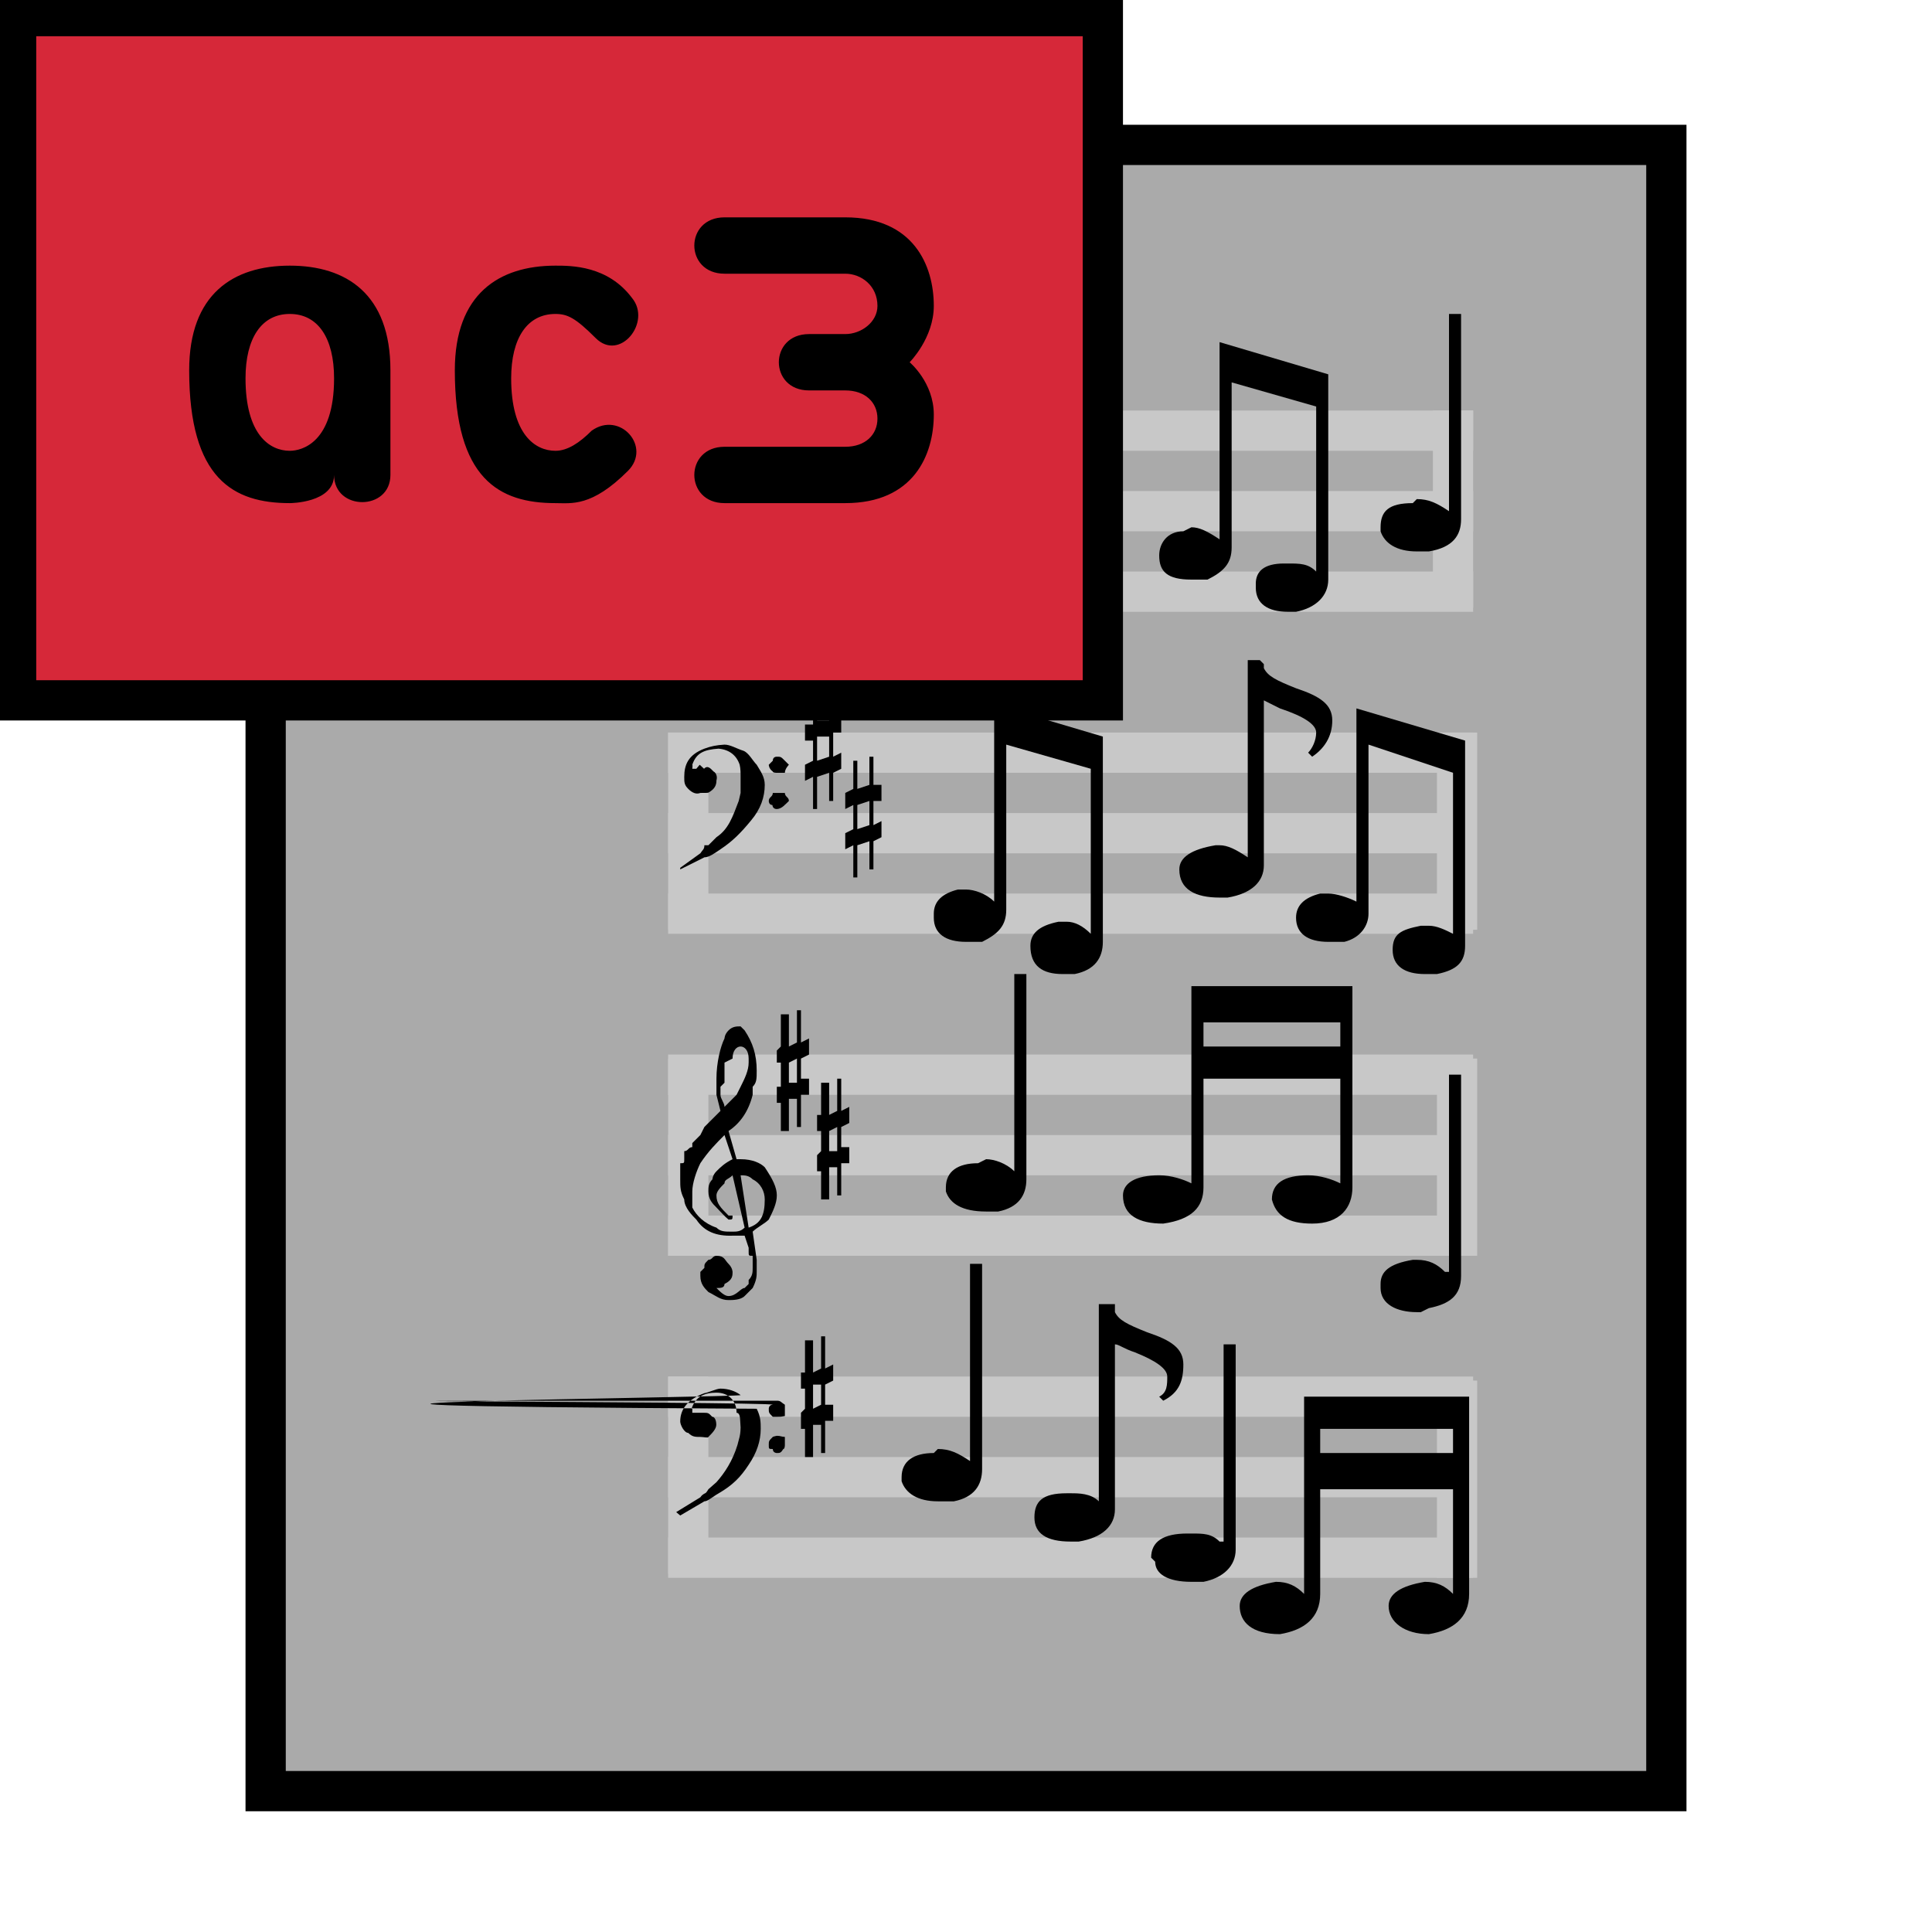 <?xml version="1.0" encoding="UTF-8" standalone="no"?>
<svg height="48" width="48">
<rect id="01" style="fill:#aaaaaa;opacity:1;stroke:#000000;stroke-width:1" rx="0" ry="0" y="3.6" x="6.6" height="40.9" width="34.8" />
<rect id="02" ry="0" rx="0" y="10.2" x="16.6" height="1" width="20" style="fill:#c8c8c8;opacity:1;stroke:none" />
<rect id="03" ry="0" rx="0" y="12.2" x="16.6" height="1" width="20" style="fill:#c8c8c8;opacity:1;stroke:none" />
<rect ry="0" rx="0" y="14.2" x="16.6" height="1" width="20" id="04" style="fill:#c8c8c8;opacity:1;stroke:none" />
<rect id="05" ry="0" rx="0.1" y="18.2" x="16.6" height="1" width="20" style="fill:#c8c8c8;opacity:1;stroke:none" />
<rect ry="0" rx="0.1" y="20.2" x="16.6" height="1" width="20" id="06" style="fill:#c8c8c8;opacity:1;stroke:none" />
<rect ry="0" rx="0.1" y="22.2" x="16.6" height="1" width="20" id="07" style="fill:#c8c8c8;opacity:1;stroke:none" />
<rect ry="0" rx="0.1" y="28.2" x="16.6" height="1" width="20" id="08" style="fill:#c8c8c8;opacity:1;stroke:none" />
<rect ry="0" rx="0.1" y="26.2" x="16.6" height="1" width="20" id="09" style="fill:#c8c8c8;opacity:1;stroke:none" />
<rect ry="0" rx="0.1" y="30.2" x="16.6" height="1" width="20" id="10" style="fill:#c8c8c8;opacity:1;stroke:none" />
<rect ry="0" rx="0.1" y="34.2" x="16.6" height="1" width="20" id="11" style="fill:#c8c8c8;opacity:1;stroke:none" />
<rect id="12" ry="0" rx="0.1" y="36.2" x="16.6" height="1" width="20" style="fill:#c8c8c8;opacity:1;stroke:none" />
<rect id="13" ry="0" rx="0.1" y="38.2" x="16.6" height="1" width="20" style="fill:#c8c8c8;opacity:1;stroke:none" />
<rect id="14" style="fill:#c8c8c8;opacity:1;stroke:none" transform="matrix(0,1,-1,0,0,0)" ry="0" rx="0" y="-36.6" x="10.2" height="1" width="4.9" />
<rect id="15" style="fill:#c8c8c8;opacity:1;stroke:none" transform="matrix(0,1,-1,0,0,0)" ry="0" rx="0" y="-36.7" x="26.3" height="1" width="4.9" />
<path id="16" style="fill:#000000;opacity:1;stroke:none"
d="M 33.6,24.5 L 33.6,24.6 L 33.6,29.5 C 33.6,30 33.3,30.4 32.6,30.4 C 32,30.4 31.7,30.2 31.6,29.8 C 31.6,29.4 31.9,29.2 32.5,29.2 C 32.8,29.2 33.1,29.3 33.3,29.4 L 33.3,29.4 L 33.3,26.8 L 29.9,26.8 L 29.9,29.5 C 29.9,30 29.6,30.3 28.9,30.4 L 28.9,30.4 C 28.3,30.4 27.9,30.2 27.9,29.7 C 27.9,29.4 28.2,29.2 28.8,29.2 C 29.1,29.2 29.4,29.3 29.6,29.4 L 29.6,24.5 L 33.6,24.5 M 29.9,25.4 L 29.9,26 L 33.3,26 L 33.3,25.4 L 29.9,25.4" />
<path id="17" style="fill:#000000;opacity:1;stroke:none"
d="M 36,7.8 L 36.3,7.8 L 36.3,7.9 L 36.3,12.9 C 36.3,13.3 36.1,13.6 35.5,13.7 L 35.4,13.7 L 35.2,13.7 C 34.7,13.7 34.4,13.5 34.3,13.2 L 34.3,13.1 C 34.3,12.7 34.5,12.5 35.1,12.5 L 35.2,12.4 C 35.5,12.4 35.7,12.5 36,12.7 L 36,12.7 L 36,7.9 L 36,7.8" />
<path id="18" style="fill:#000000;opacity:1;stroke:none"
d="M 27.3,32.4 L 27.7,32.4 L 27.7,32.5 L 27.7,32.6 C 27.8,32.8 28,32.9 28.5,33.1 C 29.1,33.3 29.4,33.5 29.4,33.9 C 29.4,34.3 29.3,34.6 28.9,34.8 L 28.9,34.8 L 28.8,34.7 C 29,34.6 29,34.4 29,34.2 C 29,34 28.7,33.8 28.2,33.6 C 27.9,33.5 27.8,33.4 27.7,33.4 L 27.7,37.5 C 27.7,37.9 27.4,38.2 26.8,38.3 L 26.6,38.3 C 26,38.3 25.7,38.1 25.7,37.7 C 25.7,37.3 25.9,37.1 26.5,37.1 L 26.6,37.1 C 26.8,37.1 27.1,37.1 27.3,37.3 L 27.3,32.5 L 27.3,32.4" />
<path id="19" style="fill:#000000;opacity:1;stroke:none"
d="M 30.3,8.5 L 33,9.3 L 33,9.4 L 33,14.4 C 33,14.8 32.7,15.1 32.2,15.2 L 32,15.2 C 31.5,15.2 31.2,15 31.2,14.6 L 31.2,14.5 C 31.2,14.2 31.4,14 31.9,14 L 32,14 C 32.3,14 32.5,14 32.7,14.2 L 32.7,10.1 L 30.6,9.5 L 30.6,13.6 C 30.6,14 30.4,14.2 30,14.4 L 29.7,14.4 L 29.6,14.4 C 29,14.4 28.8,14.2 28.8,13.8 L 28.8,13.8 C 28.8,13.5 29,13.2 29.4,13.2 L 29.6,13.1 C 29.8,13.1 30,13.2 30.3,13.4 L 30.3,8.6 L 30.3,8.5" />
<path id="20" style="fill:#000000;opacity:1;stroke:none"
d="M 24.1,31.4 L 24.4,31.4 L 24.4,31.5 L 24.4,36.5 C 24.4,36.9 24.2,37.2 23.7,37.3 L 23.5,37.3 L 23.3,37.3 C 22.8,37.3 22.5,37.1 22.4,36.8 L 22.4,36.7 C 22.4,36.3 22.7,36.1 23.2,36.1 L 23.3,36 C 23.6,36 23.8,36.1 24.1,36.3 L 24.1,36.3 L 24.1,31.5 L 24.1,31.4" />
<path id="21" style="fill:#000000;opacity:1;stroke:none"
d="M 30.4,33.4 L 30.7,33.4 L 30.7,33.5 L 30.7,38.5 C 30.7,38.9 30.4,39.2 29.9,39.3 L 29.7,39.3 L 29.6,39.3 C 29,39.3 28.7,39.1 28.7,38.8 L 28.6,38.7 C 28.6,38.3 28.9,38.1 29.5,38.1 L 29.6,38.1 C 29.9,38.1 30.1,38.1 30.3,38.3 L 30.4,38.3 L 30.4,33.5 L 30.4,33.4" />
<path id="22" style="fill:#000000;opacity:1;stroke:none"
d="M 24.7,17.5 L 27.4,18.3 L 27.4,18.3 L 27.4,23.4 C 27.4,23.8 27.2,24.1 26.7,24.2 L 26.4,24.2 C 25.9,24.2 25.6,24 25.6,23.5 L 25.6,23.5 C 25.6,23.2 25.8,23 26.3,22.9 L 26.5,22.9 C 26.7,22.9 26.9,23 27.1,23.2 L 27.1,19.1 L 25,18.5 L 25,22.6 C 25,23 24.8,23.2 24.4,23.4 L 24.1,23.4 L 24,23.4 C 23.5,23.4 23.2,23.2 23.2,22.8 L 23.2,22.7 C 23.2,22.4 23.4,22.2 23.8,22.1 L 24,22.1 C 24.2,22.1 24.5,22.2 24.7,22.4 L 24.7,17.6 L 24.7,17.5" />
<rect id="23" style="fill:#c8c8c8;opacity:1;stroke:none"
transform="matrix(0,1,-1,0,0,0)" ry="0" rx="0" y="-17.6" x="18.2" height="1" width="4.9" />
<path id="24" style="fill:#000000;opacity:1;stroke:none"
d="M 20.2,18.9 L 20.2,18.4 L 20,18.4 L 20,18 L 20.2,18 L 20.2,17.2 L 20.3,17.2 L 20.3,17.9 L 20.6,17.9 L 20.6,17.1 L 20.7,17.1 L 20.7,17.8 L 20.9,17.8 L 20.9,18.2 L 20.7,18.2 L 20.7,18.8 L 20.9,18.7 L 20.9,19.1 L 20.7,19.2 L 20.7,19.9 L 20.6,19.9 L 20.6,19.2 L 20.3,19.3 L 20.3,20.1 L 20.2,20.1 L 20.2,19.3 L 20,19.4 L 20,19 L 20.2,18.9 M 20.6,18.8 L 20.6,18.3 L 20.3,18.3 L 20.3,18.9 L 20.6,18.8" />
<path id="25" style="fill:#000000;opacity:1;stroke:none" transform-center-y="-0.9" transform-center-x="2.0"
d="M 21.2,20.6 L 21.2,20 L 21,20.1 L 21,19.7 L 21.2,19.6 L 21.2,18.9 L 21.3,18.9 L 21.3,19.6 L 21.6,19.5 L 21.6,18.8 L 21.7,18.8 L 21.7,19.5 L 21.9,19.5 L 21.9,19.9 L 21.7,19.9 L 21.7,20.5 L 21.9,20.4 L 21.9,20.8 L 21.7,20.9 L 21.7,21.6 L 21.6,21.6 L 21.6,20.9 L 21.3,21 L 21.3,21.8 L 21.2,21.8 L 21.2,21 L 21,21.1 L 21,20.7 L 21.2,20.6 M 21.6,20.5 L 21.6,19.9 L 21.3,20 L 21.3,20.6 L 21.6,20.5" />
<rect id="26" style="fill:#c8c8c8;opacity:1;stroke:none" transform="matrix(0,1,-1,0,0,0)" ry="0" rx="0" y="-36.7" x="34.3" height="1" width="4.9" />
<path id="27" style="fill:#000000;opacity:1;stroke:none;"
d="M 36.5,34.7 L 36.5,34.7 L 36.5,39.6 C 36.5,40.2 36.1,40.5 35.5,40.6 C 34.9,40.6 34.5,40.3 34.5,39.9 C 34.5,39.6 34.8,39.4 35.4,39.3 C 35.7,39.3 35.9,39.4 36.1,39.6 L 36.1,39.6 L 36.1,37 L 32.8,37 L 32.8,39.6 C 32.8,40.2 32.4,40.5 31.8,40.6 L 31.8,40.6 C 31.1,40.6 30.8,40.3 30.8,39.9 C 30.8,39.6 31.1,39.4 31.7,39.3 C 32,39.3 32.2,39.4 32.4,39.6 L 32.4,34.7 L 36.5,34.7 M 32.8,35.5 L 32.8,36.1 L 36.1,36.1 L 36.1,35.5 L 32.8,35.5" />
<rect id="28" style="fill:#c8c8c8;opacity:1;stroke:none"
transform="matrix(0,1,-1,0,0,0)" ry="0" rx="0" y="-17.6" x="26.3" height="1" width="4.9" />
<path id="29" style="fill:#000000;opacity:1;stroke:none"
d="M 31,16.4 L 31.3,16.4 L 31.4,16.5 L 31.4,16.6 C 31.5,16.8 31.7,16.9 32.2,17.1 C 32.8,17.3 33.1,17.5 33.1,17.9 C 33.1,18.3 32.9,18.6 32.6,18.8 L 32.6,18.8 L 32.5,18.7 C 32.6,18.6 32.7,18.4 32.7,18.2 C 32.7,18 32.4,17.8 31.8,17.6 C 31.6,17.5 31.4,17.4 31.4,17.4 L 31.4,21.5 C 31.4,21.9 31.1,22.2 30.5,22.3 L 30.3,22.3 C 29.7,22.3 29.3,22.1 29.3,21.6 C 29.3,21.3 29.6,21.1 30.2,21 L 30.3,21 C 30.5,21 30.7,21.1 31,21.3 L 31,16.5 L 31,16.4" />
<path id="30" style="fill:#000000;opacity:1;stroke:none"
d="M 25.2,24.2 L 25.5,24.2 L 25.5,24.3 L 25.5,29.3 C 25.5,29.7 25.3,30 24.8,30.1 L 24.6,30.1 L 24.5,30.1 C 23.9,30.1 23.6,29.9 23.5,29.6 L 23.5,29.5 C 23.5,29.1 23.8,28.9 24.3,28.9 L 24.5,28.8 C 24.7,28.8 25,28.9 25.2,29.1 L 25.2,29.1 L 25.2,24.3 L 25.2,24.2" />
<path id="31" style="fill:#000000;opacity:1;stroke:none"
d="M 36,26.7 L 36.3,26.7 L 36.3,26.7 L 36.3,31.7 C 36.3,32.2 36,32.4 35.5,32.5 L 35.3,32.6 L 35.2,32.6 C 34.7,32.6 34.3,32.4 34.3,32 L 34.3,31.9 C 34.3,31.6 34.5,31.4 35.1,31.3 L 35.2,31.3 C 35.5,31.3 35.7,31.4 35.9,31.6 L 36,31.6 L 36,26.7 L 36,26.7" />
<rect id="32" style="fill:#c8c8c8;opacity:1;stroke:none" transform="matrix(0,1,-1,0,0,0)" ry="0" rx="0" y="-36.7" x="18.2" height="1" width="4.9" />
<path id="33" style="fill:#000000;opacity:1;stroke:none"
d="M 33.7,17.6 L 36.4,18.4 L 36.4,18.4 L 36.4,23.5 C 36.4,23.9 36.2,24.1 35.7,24.2 L 35.4,24.2 C 34.9,24.2 34.6,24 34.6,23.6 L 34.6,23.6 C 34.6,23.2 34.8,23.1 35.3,23 L 35.5,23 C 35.7,23 35.9,23.1 36.1,23.2 L 36.1,19.2 L 34,18.5 L 34,22.7 C 34,23 33.8,23.3 33.4,23.4 L 33.1,23.4 L 33,23.4 C 32.5,23.4 32.2,23.2 32.2,22.8 L 32.2,22.8 C 32.2,22.5 32.4,22.3 32.8,22.2 L 33,22.2 C 33.2,22.2 33.5,22.3 33.7,22.4 L 33.7,17.6 L 33.7,17.6" />
<rect id="34" style="fill:#c8c8c8;opacity:1;stroke:none" transform="matrix(0,1,-1,0,0,0)" ry="0" rx="0" y="-17.6" x="34.2" height="1" width="4.9" />
<path id="35" style="fill:#000000;opacity:1;stroke:none"
d="M 19.4,27 L 19.4,26.4 L 19.3,26.4 L 19.3,26.1 L 19.4,26 L 19.4,25.2 L 19.6,25.2 L 19.6,26 L 19.8,25.9 L 19.8,25.1 L 19.9,25.1 L 19.9,25.9 L 20.1,25.8 L 20.1,26.2 L 19.9,26.3 L 19.9,26.8 L 20.1,26.8 L 20.1,27.2 L 19.9,27.2 L 19.9,28 L 19.8,28 L 19.8,27.3 L 19.6,27.3 L 19.6,28.1 L 19.4,28.1 L 19.4,27.4 L 19.3,27.4 L 19.3,27 L 19.4,27 M 19.8,26.9 L 19.8,26.3 L 19.6,26.4 L 19.6,26.9 L 19.8,26.9" />
<path id="36" style="fill:#000000;opacity:1;stroke:none"
d="M 20.4,28.6 L 20.4,28.1 L 20.3,28.1 L 20.3,27.7 L 20.4,27.7 L 20.4,26.9 L 20.6,26.9 L 20.6,27.7 L 20.8,27.6 L 20.8,26.8 L 20.9,26.8 L 20.9,27.6 L 21.1,27.5 L 21.1,27.9 L 20.9,28 L 20.9,28.5 L 21.1,28.5 L 21.1,28.9 L 20.9,28.9 L 20.9,29.7 L 20.8,29.7 L 20.8,29 L 20.6,29 L 20.6,29.8 L 20.4,29.8 L 20.4,29.1 L 20.3,29.1 L 20.3,28.7 L 20.4,28.6 M 20.8,28.6 L 20.8,28 L 20.6,28.1 L 20.6,28.6 L 20.8,28.6" transform-center-y="-0.9" transform-center-x="2.0" />
<path id="37" style="fill:#000000;opacity:1;stroke:none"
d="M 20,35 L 20,34.5 L 19.9,34.5 L 19.9,34.1 L 20,34.1 L 20,33.3 L 20.2,33.3 L 20.2,34.1 L 20.4,34 L 20.4,33.2 L 20.5,33.2 L 20.5,34 L 20.7,33.9 L 20.7,34.3 L 20.5,34.4 L 20.5,34.9 L 20.7,34.9 L 20.7,35.3 L 20.5,35.3 L 20.5,36.1 L 20.4,36.1 L 20.4,35.4 L 20.2,35.4 L 20.2,36.2 L 20,36.2 L 20,35.5 L 19.9,35.5 L 19.9,35.1 L 20,35 M 20.4,34.9 L 20.4,34.4 L 20.2,34.4 L 20.2,35 L 20.4,34.9" />
<path id="38" style="fill:#000000;opacity:1;stroke:none"
d="M 18.2,29.2 C 18.1,29.3 18,29.3 18,29.4 C 17.9,29.5 17.8,29.6 17.8,29.7 C 17.8,29.9 17.9,30 18.1,30.2 C 18.2,30.2 18.2,30.2 18.2,30.2 C 18.2,30.3 18.2,30.3 18.1,30.3 C 18,30.22 17.9,30.1 17.8,30 C 17.7,29.9 17.6,29.8 17.6,29.6 C 17.6,29.5 17.6,29.4 17.7,29.3 C 17.7,29.3 17.7,29.2 17.8,29.1 C 17.9,29 18,28.9 18.2,28.8 L 18,28.2 C 17.8,28.4 17.6,28.6 17.4,28.9 C 17.3,29.1 17.2,29.4 17.2,29.6 L 17.2,29.7 C 17.2,29.8 17.2,29.9 17.2,30 C 17.3,30.2 17.5,30.4 17.8,30.5 C 17.9,30.6 18,30.6 18.2,30.6 C 18.3,30.6 18.4,30.6 18.5,30.5 L 18.2,29.2 M 18.4,29.2 L 18.6,30.5 C 18.9,30.4 19,30.2 19,29.8 C 19,29.6 18.9,29.4 18.7,29.3 C 18.6,29.2 18.5,29.2 18.4,29.2 M 18,27.5 C 18,27.5 18.1,27.4 18.2,27.3 C 18.2,27.3 18.3,27.2 18.3,27.2 L 18.4,27 C 18.5,26.8 18.6,26.6 18.6,26.4 L 18.6,26.3 C 18.6,26.1 18.5,26 18.4,26 C 18.3,26 18.2,26.1 18.2,26.3 L 18,26.4 L 18,26.6 L 18,26.9 L 17.9,27 L 17.9,27.2 C 17.9,27.3 18,27.4 18,27.5 M 17.9,27.6 L 17.8,27.2 C 17.8,27 17.8,26.9 17.8,26.8 C 17.8,26.4 17.9,26 18,25.8 C 18,25.8 18,25.7 18.1,25.6 C 18.2,25.5 18.3,25.5 18.4,25.5 C 18.4,25.5 18.4,25.5 18.4,25.5 L 18.5,25.6 C 18.7,25.9 18.8,26.2 18.8,26.6 C 18.8,26.8 18.8,26.9 18.7,27 C 18.7,27 18.7,27 18.7,27.2 C 18.6,27.6 18.4,27.9 18.1,28.1 L 18.3,28.8 L 18.4,28.8 C 18.7,28.8 18.9,28.9 19,29 C 19.2,29.3 19.3,29.5 19.3,29.7 C 19.3,29.9 19.2,30.1 19.1,30.3 C 19,30.4 18.8,30.5 18.7,30.6 L 18.8,31.3 L 18.8,31.6 C 18.8,31.7 18.8,31.8 18.7,32 C 18.7,32 18.6,32.1 18.5,32.2 C 18.4,32.3 18.2,32.3 18.1,32.3 C 17.9,32.3 17.8,32.2 17.6,32.1 C 17.5,32 17.4,31.9 17.4,31.7 C 17.4,31.7 17.4,31.6 17.4,31.6 L 17.5,31.5 C 17.5,31.4 17.5,31.4 17.6,31.3 C 17.7,31.3 17.7,31.2 17.8,31.2 C 18,31.2 18,31.3 18.1,31.4 C 18.2,31.5 18.2,31.6 18.2,31.6 C 18.2,31.7 18.2,31.8 18,31.9 C 18,32 17.9,32 17.8,32 L 17.8,32 C 17.9,32.1 18,32.2 18.1,32.2 C 18.3,32.2 18.4,32 18.5,32 L 18.6,31.9 L 18.6,31.8 C 18.7,31.7 18.7,31.6 18.7,31.5 C 18.7,31.4 18.7,31.4 18.7,31.3 L 18.7,31.2 C 18.6,31.2 18.6,31.2 18.6,31.1 L 18.6,31 L 18.5,30.7 L 18.4,30.7 L 18.2,30.7 C 18.2,30.7 18.2,30.7 18.2,30.7 C 17.8,30.714 17.5,30.6 17.3,30.3 C 17.2,30.2 17,30 17,29.8 C 16.9,29.6 16.9,29.5 16.9,29.3 C 16.9,29.2 16.9,29.1 16.9,29 C 16.9,29 16.9,29 16.9,28.9 C 17,28.9 17,28.9 17,28.8 L 17,28.6 C 17.1,28.6 17.1,28.5 17.2,28.5 C 17.2,28.5 17.2,28.4 17.2,28.4 L 17.4,28.2 L 17.5,28 C 17.6,27.9 17.7,27.8 17.9,27.6" />
<path id="39" style="fill:#000000;opacity:1;stroke:none"
d="M 16.8,37.568 L 17.4,37.2 C 17.434,37.149 17.469,37.125 17.517,37.1 C 17.544,37.1 17.6,37 17.6,37 L 17.8,36.824 C 18,36.6 18.2,36.3 18.322,35.9 L 18.376,35.693 C 18.397,35.6 18.4,35.5 18.4,35.468 L 18.39,35.3 C 18.387,35.2 18.372,35.1 18.3,35.1 C 18.3,34.8 18.1,34.6 17.8,34.6 C 17.495,34.6 17.281,34.7 17.181,35 L 17.2,35 C 17.2,35.1 17.2,35.1 17.2,35.1 L 17.273,35.1 L 17.353,35.1 L 17.46,35.1 C 17.6,35.1 17.6,35.1 17.695,35.2 C 17.762,35.2 17.796,35.3 17.796,35.396 C 17.796,35.5 17.7,35.6 17.6,35.7 C 17.6,35.732 17.482,35.7 17.4,35.7 C 17.274,35.7 17.2,35.7 17.1,35.6 C 17,35.6 16.9,35.4 16.9,35.316 C 16.9,35 17.1,34.761 17.5,34.613 C 17.6,34.6 17.8,34.5 17.9,34.5 C 18.1,34.5 18.279,34.566 18.4,34.66 C 18.589,34.718.7,34.9 18.8,35 C 18.9,35.2 18.9,35.339 18.9,35.5 C 18.9,35.8 18.8,36.1 18.6,36.392 C 18.4,36.7 18.2,36.9 17.857,37.1 C 17.7,37.188 17.587,37.3 17.5,37.3 L 16.9,37.652 L 16.8,37.568 M 19.1,35 C 19.1,35 19.1,34.9 19.2,34.9 C 19.2,34.819.3,34.8 19.3,34.8 C 19.4,34.8 19.4,34.838 19.5,34.9 C 19.5,34.9 19.5,35 19.5,35 C 19.5,35.1 19.499,35.1 19.5,35.181 C 19.4,35.2 19.4,35.2 19.3,35.2 C 19.3,35.2 19.2,35.2 19.2,35.2 C 19.1,35.1 19.1,35.1 19.1,35 M 19.1,35.9 C 19.1,35.8 19.1,35.8 19.2,35.7 C 19.2,35.693 19.3,35.672 19.3,35.672 C 19.4,35.672 19.4,35.695 19.5,35.7 C 19.499,35.8 19.5,35.838 19.5,35.9 C 19.5,35.9 19.5,36 19.462,36 C 19.4,36.1 19.375,36.1 19.3,36.1 C 19.3,36.1 19.2,36.1 19.2,36 C 19.1,36 19.1,36 19.1,35.9" />
<path id="40" style="fill:#000000;opacity:1;stroke:none"
d="M 16.9,21.56 L 17.4,21.2 C 17.466,21.1 17.5,21.1 17.5,21 C 17.6,21 17.6,21 17.6,21 L 17.8,20.8 C 18.1,20.6 18.2,20.3 18.353,19.9 L 18.4,19.7 C 18.4,19.6 18.4,19.5 18.4,19.461 L 18.4,19.3 C 18.4,19.2 18.4,19.1 18.377,19 C 18.3,18.77 18.125,18.625 17.853,18.6 C 17.5,18.625 17.3,18.7 17.2,19 L 17.2,19 C 17.2,19 17.211,19 17.2,19.1 L 17.3,19.1 L 17.384,19 L 17.492,19.1 C 17.582,19 17.66,19.1 17.726,19.166 C 17.794,19.2 17.828,19.298 17.8,19.388 C 17.8,19.5 17.765,19.6 17.6,19.693 C 17.582,19.7 17.5,19.7 17.4,19.7 C 17.3,19.74 17.2,19.7 17.1,19.6 C 17,19.5 17,19.437 17,19.3 C 17,19 17.1,18.753 17.5,18.6 C 17.651,18.543 17.8,18.511 18,18.5 C 18.146,18.5 18.3,18.6 18.468,18.652 C 18.6,18.7 18.7,18.9 18.8,19 C 18.9,19.17 19,19.3 19,19.5 C 19,19.8 18.9,20.1 18.66,20.384 C 18.4,20.7 18.2,20.9 17.9,21.1 C 17.752,21.2 17.618,21.3 17.5,21.3 L 16.9,21.6 L 16.9,21.56 M 19.1,19 C 19.1,19 19.2,18.9 19.2,18.9 C 19.2,18.8 19.289,18.8 19.3,18.8 C 19.4,18.8 19.4,18.8 19.5,18.9 C 19.5,18.9 19.6,19 19.6,19 C 19.6,19 19.5,19.1 19.5,19.2 C 19.4,19.2 19.394,19.2 19.3,19.2 C 19.283,19.2 19.2,19.2 19.2,19.168 C 19.1,19.1 19.1,19 19.1,19 M 19.1,19.9 C 19.1,19.8 19.2,19.8 19.2,19.7 C 19.2,19.7 19.287,19.7 19.3,19.7 C 19.396,19.7 19.4,19.7 19.5,19.7 C 19.5,19.8 19.6,19.8 19.6,19.9 C 19.6,19.9 19.5,20 19.494,20 C 19.5,20 19.4,20.1 19.3,20.1 C 19.283,20.1 19.2,20.1 19.189,20 C 19.1,20 19.1,19.9 19.1,19.9" />

<!--  -->
<rect id="98" rx="0" ry="0" y="0.4" x="0.4" height="17" width="27" style="fill:#D62839;opacity:1;stroke:#000000;stroke-width:1" />
<path id="99" style="fill:#000000;opacity:1;stroke:none"
d="M 4.7,9.2 C 4.7,11.9 5.8,12.5 7.2,12.5 C 7.2,12.5 8.3,12.5 8.3,11.8 C 8.3,12.7 9.7,12.7 9.7,11.8 L 9.7,9.2 C 9.7,7.3 8.6,6.6 7.2,6.6 C 5.8,6.6 4.7,7.3 4.7,9.2 M 8.3,9.4 C 8.3,11 7.5,11.2 7.2,11.2 C 6.7,11.2 6.1,10.8 6.1,9.4 C 6.1,8.4 6.5,7.8 7.2,7.8 C 7.9,7.8 8.3,8.4 8.3,9.4 M 13.8,11.2 C 13.3,11.2 12.7,10.8 12.7,9.4 C 12.7,8.4 13.1,7.8 13.8,7.8 C 14.1,7.8 14.3,7.9 14.8,8.4 C 15.4,9 16.2,8 15.7,7.4 C 15.1,6.6 14.2,6.6 13.8,6.6 C 12.4,6.6 11.3,7.3 11.3,9.2 C 11.3,11.9 12.4,12.5 13.8,12.5 C 14.2,12.5 14.7,12.6 15.6,11.7 C 16.2,11.1 15.4,10.2 14.7,10.7 C 14.4,11 14.1,11.2 13.8,11.2 M 23.2,7.6 C 23.2,6.6 22.7,5.4 21,5.4 L 18,5.4 C 17,5.4 17,6.8 18,6.8 L 21,6.8 C 21.4,6.8 21.8,7.1 21.8,7.6 C 21.8,8 21.4,8.3 21,8.3 L 20.1,8.3 C 19.1,8.3 19.1,9.7 20.1,9.7 L 21,9.7 C 21.5,9.7 21.8,10 21.8,10.4 C 21.8,10.8 21.5,11.1 21,11.1 L 18,11.1 C 17,11.1 17,12.5 18,12.5 L 21,12.5 C 22.7,12.5 23.2,11.3 23.2,10.3 C 23.2,9.5 22.6,9 22.6,9 C 22.6,9 23.2,8.4 23.2,7.6" />
</svg>

